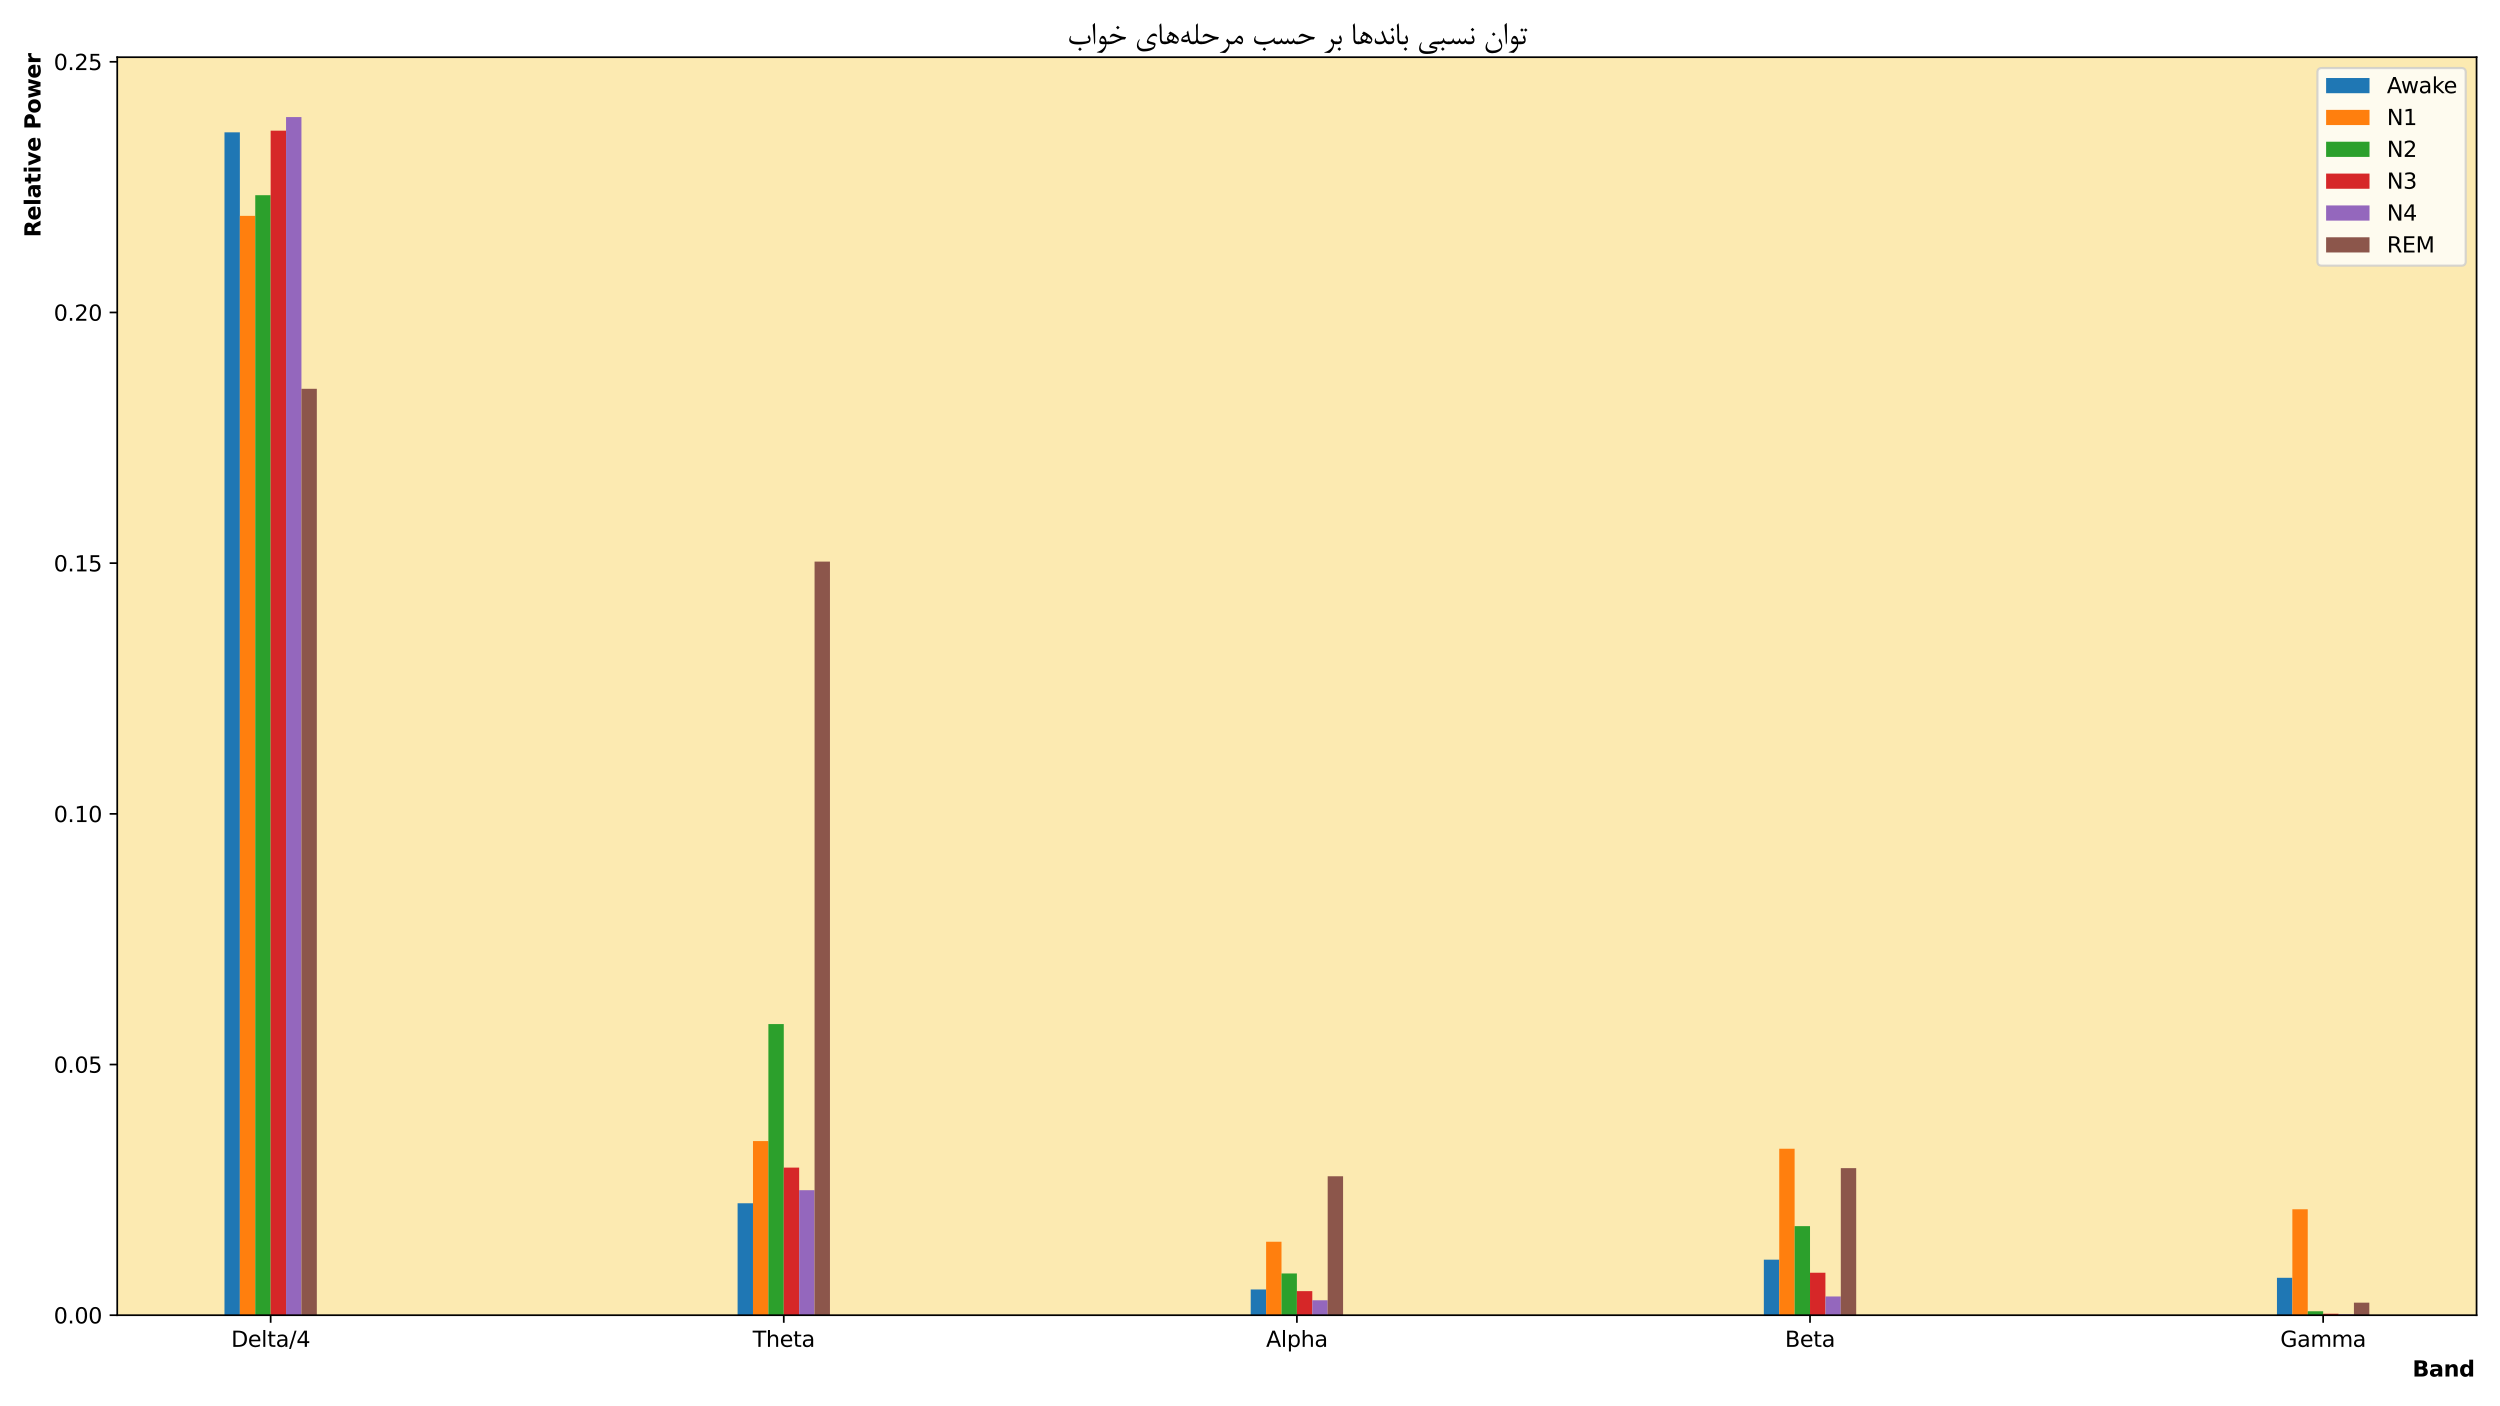 <?xml version="1.0" encoding="utf-8" standalone="no"?>
<!DOCTYPE svg PUBLIC "-//W3C//DTD SVG 1.1//EN"
  "http://www.w3.org/Graphics/SVG/1.1/DTD/svg11.dtd">
<svg xmlns:xlink="http://www.w3.org/1999/xlink" width="1152pt" height="648pt" viewBox="0 0 1152 648" xmlns="http://www.w3.org/2000/svg" version="1.1">
 <defs>
  <style type="text/css">*{stroke-linejoin: round; stroke-linecap: butt}</style>
 </defs>
 <g id="figure_1">
  <g id="patch_1">
   <path d="M 0 648 
L 1152 648 
L 1152 0 
L 0 0 
z
" style="fill: #ffffff"/>
  </g>
  <g id="axes_1">
   <g id="patch_2">
    <path d="M 54.02 606.04 
L 1141.2 606.04 
L 1141.2 26.351 
L 54.02 26.351 
z
" style="fill: #fceab1"/>
   </g>
   <g id="patch_3">
    <path d="M 103.437 606.04 
L 110.531 606.04 
L 110.531 60.979 
L 103.437 60.979 
z
" clip-path="url(#p9980afe14d)" style="fill: #1f77b4"/>
   </g>
   <g id="patch_4">
    <path d="M 339.884 606.04 
L 346.977 606.04 
L 346.977 554.479 
L 339.884 554.479 
z
" clip-path="url(#p9980afe14d)" style="fill: #1f77b4"/>
   </g>
   <g id="patch_5">
    <path d="M 576.33 606.04 
L 583.423 606.04 
L 583.423 594.187 
L 576.33 594.187 
z
" clip-path="url(#p9980afe14d)" style="fill: #1f77b4"/>
   </g>
   <g id="patch_6">
    <path d="M 812.776 606.04 
L 819.87 606.04 
L 819.87 580.453 
L 812.776 580.453 
z
" clip-path="url(#p9980afe14d)" style="fill: #1f77b4"/>
   </g>
   <g id="patch_7">
    <path d="M 1049.222 606.04 
L 1056.316 606.04 
L 1056.316 588.796 
L 1049.222 588.796 
z
" clip-path="url(#p9980afe14d)" style="fill: #1f77b4"/>
   </g>
   <g id="patch_8">
    <path d="M 110.531 606.04 
L 117.624 606.04 
L 117.624 99.478 
L 110.531 99.478 
z
" clip-path="url(#p9980afe14d)" style="fill: #ff7f0e"/>
   </g>
   <g id="patch_9">
    <path d="M 346.977 606.04 
L 354.07 606.04 
L 354.07 525.796 
L 346.977 525.796 
z
" clip-path="url(#p9980afe14d)" style="fill: #ff7f0e"/>
   </g>
   <g id="patch_10">
    <path d="M 583.423 606.04 
L 590.517 606.04 
L 590.517 572.177 
L 583.423 572.177 
z
" clip-path="url(#p9980afe14d)" style="fill: #ff7f0e"/>
   </g>
   <g id="patch_11">
    <path d="M 819.87 606.04 
L 826.963 606.04 
L 826.963 529.322 
L 819.87 529.322 
z
" clip-path="url(#p9980afe14d)" style="fill: #ff7f0e"/>
   </g>
   <g id="patch_12">
    <path d="M 1056.316 606.04 
L 1063.409 606.04 
L 1063.409 557.228 
L 1056.316 557.228 
z
" clip-path="url(#p9980afe14d)" style="fill: #ff7f0e"/>
   </g>
   <g id="patch_13">
    <path d="M 117.624 606.04 
L 124.717 606.04 
L 124.717 89.937 
L 117.624 89.937 
z
" clip-path="url(#p9980afe14d)" style="fill: #2ca02c"/>
   </g>
   <g id="patch_14">
    <path d="M 354.07 606.04 
L 361.164 606.04 
L 361.164 471.903 
L 354.07 471.903 
z
" clip-path="url(#p9980afe14d)" style="fill: #2ca02c"/>
   </g>
   <g id="patch_15">
    <path d="M 590.517 606.04 
L 597.61 606.04 
L 597.61 586.819 
L 590.517 586.819 
z
" clip-path="url(#p9980afe14d)" style="fill: #2ca02c"/>
   </g>
   <g id="patch_16">
    <path d="M 826.963 606.04 
L 834.056 606.04 
L 834.056 565.008 
L 826.963 565.008 
z
" clip-path="url(#p9980afe14d)" style="fill: #2ca02c"/>
   </g>
   <g id="patch_17">
    <path d="M 1063.409 606.04 
L 1070.503 606.04 
L 1070.503 604.23 
L 1063.409 604.23 
z
" clip-path="url(#p9980afe14d)" style="fill: #2ca02c"/>
   </g>
   <g id="patch_18">
    <path d="M 124.717 606.04 
L 131.811 606.04 
L 131.811 60.225 
L 124.717 60.225 
z
" clip-path="url(#p9980afe14d)" style="fill: #d62728"/>
   </g>
   <g id="patch_19">
    <path d="M 361.164 606.04 
L 368.257 606.04 
L 368.257 538.018 
L 361.164 538.018 
z
" clip-path="url(#p9980afe14d)" style="fill: #d62728"/>
   </g>
   <g id="patch_20">
    <path d="M 597.61 606.04 
L 604.703 606.04 
L 604.703 594.968 
L 597.61 594.968 
z
" clip-path="url(#p9980afe14d)" style="fill: #d62728"/>
   </g>
   <g id="patch_21">
    <path d="M 834.056 606.04 
L 841.15 606.04 
L 841.15 586.469 
L 834.056 586.469 
z
" clip-path="url(#p9980afe14d)" style="fill: #d62728"/>
   </g>
   <g id="patch_22">
    <path d="M 1070.503 606.04 
L 1077.596 606.04 
L 1077.596 605.357 
L 1070.503 605.357 
z
" clip-path="url(#p9980afe14d)" style="fill: #d62728"/>
   </g>
   <g id="patch_23">
    <path d="M 131.811 606.04 
L 138.904 606.04 
L 138.904 53.955 
L 131.811 53.955 
z
" clip-path="url(#p9980afe14d)" style="fill: #9467bd"/>
   </g>
   <g id="patch_24">
    <path d="M 368.257 606.04 
L 375.35 606.04 
L 375.35 548.439 
L 368.257 548.439 
z
" clip-path="url(#p9980afe14d)" style="fill: #9467bd"/>
   </g>
   <g id="patch_25">
    <path d="M 604.703 606.04 
L 611.797 606.04 
L 611.797 599.157 
L 604.703 599.157 
z
" clip-path="url(#p9980afe14d)" style="fill: #9467bd"/>
   </g>
   <g id="patch_26">
    <path d="M 841.15 606.04 
L 848.243 606.04 
L 848.243 597.402 
L 841.15 597.402 
z
" clip-path="url(#p9980afe14d)" style="fill: #9467bd"/>
   </g>
   <g id="patch_27">
    <path d="M 1077.596 606.04 
L 1084.689 606.04 
L 1084.689 605.638 
L 1077.596 605.638 
z
" clip-path="url(#p9980afe14d)" style="fill: #9467bd"/>
   </g>
   <g id="patch_28">
    <path d="M 138.904 606.04 
L 145.998 606.04 
L 145.998 179.157 
L 138.904 179.157 
z
" clip-path="url(#p9980afe14d)" style="fill: #8c564b"/>
   </g>
   <g id="patch_29">
    <path d="M 375.35 606.04 
L 382.444 606.04 
L 382.444 258.773 
L 375.35 258.773 
z
" clip-path="url(#p9980afe14d)" style="fill: #8c564b"/>
   </g>
   <g id="patch_30">
    <path d="M 611.797 606.04 
L 618.89 606.04 
L 618.89 542.019 
L 611.797 542.019 
z
" clip-path="url(#p9980afe14d)" style="fill: #8c564b"/>
   </g>
   <g id="patch_31">
    <path d="M 848.243 606.04 
L 855.336 606.04 
L 855.336 538.28 
L 848.243 538.28 
z
" clip-path="url(#p9980afe14d)" style="fill: #8c564b"/>
   </g>
   <g id="patch_32">
    <path d="M 1084.689 606.04 
L 1091.783 606.04 
L 1091.783 600.275 
L 1084.689 600.275 
z
" clip-path="url(#p9980afe14d)" style="fill: #8c564b"/>
   </g>
   <g id="matplotlib.axis_1">
    <g id="xtick_1">
     <g id="line2d_1">
      <defs>
       <path id="m41d69eccf8" d="M 0 0 
L 0 3.5 
" style="stroke: #000000; stroke-width: 0.8"/>
      </defs>
      <g>
       <use xlink:href="#m41d69eccf8" x="124.717" y="606.04" style="stroke: #000000; stroke-width: 0.8"/>
      </g>
     </g>
     <g id="text_1">
      <!-- Delta/4 -->
      <g transform="translate(106.512 620.638)scale(0.1 -0.1)">
       <defs>
        <path id="DejaVuSans-44" d="M 1259 4147 
L 1259 519 
L 2022 519 
Q 2988 519 3436 956 
Q 3884 1394 3884 2338 
Q 3884 3275 3436 3711 
Q 2988 4147 2022 4147 
L 1259 4147 
z
M 628 4666 
L 1925 4666 
Q 3281 4666 3915 4102 
Q 4550 3538 4550 2338 
Q 4550 1131 3912 565 
Q 3275 0 1925 0 
L 628 0 
L 628 4666 
z
" transform="scale(0.016)"/>
        <path id="DejaVuSans-65" d="M 3597 1894 
L 3597 1613 
L 953 1613 
Q 991 1019 1311 708 
Q 1631 397 2203 397 
Q 2534 397 2845 478 
Q 3156 559 3463 722 
L 3463 178 
Q 3153 47 2828 -22 
Q 2503 -91 2169 -91 
Q 1331 -91 842 396 
Q 353 884 353 1716 
Q 353 2575 817 3079 
Q 1281 3584 2069 3584 
Q 2775 3584 3186 3129 
Q 3597 2675 3597 1894 
z
M 3022 2063 
Q 3016 2534 2758 2815 
Q 2500 3097 2075 3097 
Q 1594 3097 1305 2825 
Q 1016 2553 972 2059 
L 3022 2063 
z
" transform="scale(0.016)"/>
        <path id="DejaVuSans-6c" d="M 603 4863 
L 1178 4863 
L 1178 0 
L 603 0 
L 603 4863 
z
" transform="scale(0.016)"/>
        <path id="DejaVuSans-74" d="M 1172 4494 
L 1172 3500 
L 2356 3500 
L 2356 3053 
L 1172 3053 
L 1172 1153 
Q 1172 725 1289 603 
Q 1406 481 1766 481 
L 2356 481 
L 2356 0 
L 1766 0 
Q 1100 0 847 248 
Q 594 497 594 1153 
L 594 3053 
L 172 3053 
L 172 3500 
L 594 3500 
L 594 4494 
L 1172 4494 
z
" transform="scale(0.016)"/>
        <path id="DejaVuSans-61" d="M 2194 1759 
Q 1497 1759 1228 1600 
Q 959 1441 959 1056 
Q 959 750 1161 570 
Q 1363 391 1709 391 
Q 2188 391 2477 730 
Q 2766 1069 2766 1631 
L 2766 1759 
L 2194 1759 
z
M 3341 1997 
L 3341 0 
L 2766 0 
L 2766 531 
Q 2569 213 2275 61 
Q 1981 -91 1556 -91 
Q 1019 -91 701 211 
Q 384 513 384 1019 
Q 384 1609 779 1909 
Q 1175 2209 1959 2209 
L 2766 2209 
L 2766 2266 
Q 2766 2663 2505 2880 
Q 2244 3097 1772 3097 
Q 1472 3097 1187 3025 
Q 903 2953 641 2809 
L 641 3341 
Q 956 3463 1253 3523 
Q 1550 3584 1831 3584 
Q 2591 3584 2966 3190 
Q 3341 2797 3341 1997 
z
" transform="scale(0.016)"/>
        <path id="DejaVuSans-2f" d="M 1625 4666 
L 2156 4666 
L 531 -594 
L 0 -594 
L 1625 4666 
z
" transform="scale(0.016)"/>
        <path id="DejaVuSans-34" d="M 2419 4116 
L 825 1625 
L 2419 1625 
L 2419 4116 
z
M 2253 4666 
L 3047 4666 
L 3047 1625 
L 3713 1625 
L 3713 1100 
L 3047 1100 
L 3047 0 
L 2419 0 
L 2419 1100 
L 313 1100 
L 313 1709 
L 2253 4666 
z
" transform="scale(0.016)"/>
       </defs>
       <use xlink:href="#DejaVuSans-44"/>
       <use xlink:href="#DejaVuSans-65" x="77.002"/>
       <use xlink:href="#DejaVuSans-6c" x="138.525"/>
       <use xlink:href="#DejaVuSans-74" x="166.309"/>
       <use xlink:href="#DejaVuSans-61" x="205.518"/>
       <use xlink:href="#DejaVuSans-2f" x="266.797"/>
       <use xlink:href="#DejaVuSans-34" x="300.488"/>
      </g>
     </g>
    </g>
    <g id="xtick_2">
     <g id="line2d_2">
      <g>
       <use xlink:href="#m41d69eccf8" x="361.164" y="606.04" style="stroke: #000000; stroke-width: 0.8"/>
      </g>
     </g>
     <g id="text_2">
      <!-- Theta -->
      <g transform="translate(346.84 620.638)scale(0.1 -0.1)">
       <defs>
        <path id="DejaVuSans-54" d="M -19 4666 
L 3928 4666 
L 3928 4134 
L 2272 4134 
L 2272 0 
L 1638 0 
L 1638 4134 
L -19 4134 
L -19 4666 
z
" transform="scale(0.016)"/>
        <path id="DejaVuSans-68" d="M 3513 2113 
L 3513 0 
L 2938 0 
L 2938 2094 
Q 2938 2591 2744 2837 
Q 2550 3084 2163 3084 
Q 1697 3084 1428 2787 
Q 1159 2491 1159 1978 
L 1159 0 
L 581 0 
L 581 4863 
L 1159 4863 
L 1159 2956 
Q 1366 3272 1645 3428 
Q 1925 3584 2291 3584 
Q 2894 3584 3203 3211 
Q 3513 2838 3513 2113 
z
" transform="scale(0.016)"/>
       </defs>
       <use xlink:href="#DejaVuSans-54"/>
       <use xlink:href="#DejaVuSans-68" x="61.084"/>
       <use xlink:href="#DejaVuSans-65" x="124.463"/>
       <use xlink:href="#DejaVuSans-74" x="185.986"/>
       <use xlink:href="#DejaVuSans-61" x="225.195"/>
      </g>
     </g>
    </g>
    <g id="xtick_3">
     <g id="line2d_3">
      <g>
       <use xlink:href="#m41d69eccf8" x="597.61" y="606.04" style="stroke: #000000; stroke-width: 0.8"/>
      </g>
     </g>
     <g id="text_3">
      <!-- Alpha -->
      <g transform="translate(583.394 620.638)scale(0.1 -0.1)">
       <defs>
        <path id="DejaVuSans-41" d="M 2188 4044 
L 1331 1722 
L 3047 1722 
L 2188 4044 
z
M 1831 4666 
L 2547 4666 
L 4325 0 
L 3669 0 
L 3244 1197 
L 1141 1197 
L 716 0 
L 50 0 
L 1831 4666 
z
" transform="scale(0.016)"/>
        <path id="DejaVuSans-70" d="M 1159 525 
L 1159 -1331 
L 581 -1331 
L 581 3500 
L 1159 3500 
L 1159 2969 
Q 1341 3281 1617 3432 
Q 1894 3584 2278 3584 
Q 2916 3584 3314 3078 
Q 3713 2572 3713 1747 
Q 3713 922 3314 415 
Q 2916 -91 2278 -91 
Q 1894 -91 1617 61 
Q 1341 213 1159 525 
z
M 3116 1747 
Q 3116 2381 2855 2742 
Q 2594 3103 2138 3103 
Q 1681 3103 1420 2742 
Q 1159 2381 1159 1747 
Q 1159 1113 1420 752 
Q 1681 391 2138 391 
Q 2594 391 2855 752 
Q 3116 1113 3116 1747 
z
" transform="scale(0.016)"/>
       </defs>
       <use xlink:href="#DejaVuSans-41"/>
       <use xlink:href="#DejaVuSans-6c" x="68.408"/>
       <use xlink:href="#DejaVuSans-70" x="96.191"/>
       <use xlink:href="#DejaVuSans-68" x="159.668"/>
       <use xlink:href="#DejaVuSans-61" x="223.047"/>
      </g>
     </g>
    </g>
    <g id="xtick_4">
     <g id="line2d_4">
      <g>
       <use xlink:href="#m41d69eccf8" x="834.056" y="606.04" style="stroke: #000000; stroke-width: 0.8"/>
      </g>
     </g>
     <g id="text_4">
      <!-- Beta -->
      <g transform="translate(822.525 620.638)scale(0.1 -0.1)">
       <defs>
        <path id="DejaVuSans-42" d="M 1259 2228 
L 1259 519 
L 2272 519 
Q 2781 519 3026 730 
Q 3272 941 3272 1375 
Q 3272 1813 3026 2020 
Q 2781 2228 2272 2228 
L 1259 2228 
z
M 1259 4147 
L 1259 2741 
L 2194 2741 
Q 2656 2741 2882 2914 
Q 3109 3088 3109 3444 
Q 3109 3797 2882 3972 
Q 2656 4147 2194 4147 
L 1259 4147 
z
M 628 4666 
L 2241 4666 
Q 2963 4666 3353 4366 
Q 3744 4066 3744 3513 
Q 3744 3084 3544 2831 
Q 3344 2578 2956 2516 
Q 3422 2416 3680 2098 
Q 3938 1781 3938 1306 
Q 3938 681 3513 340 
Q 3088 0 2303 0 
L 628 0 
L 628 4666 
z
" transform="scale(0.016)"/>
       </defs>
       <use xlink:href="#DejaVuSans-42"/>
       <use xlink:href="#DejaVuSans-65" x="68.604"/>
       <use xlink:href="#DejaVuSans-74" x="130.127"/>
       <use xlink:href="#DejaVuSans-61" x="169.336"/>
      </g>
     </g>
    </g>
    <g id="xtick_5">
     <g id="line2d_5">
      <g>
       <use xlink:href="#m41d69eccf8" x="1070.503" y="606.04" style="stroke: #000000; stroke-width: 0.8"/>
      </g>
     </g>
     <g id="text_5">
      <!-- Gamma -->
      <g transform="translate(1050.76 620.638)scale(0.1 -0.1)">
       <defs>
        <path id="DejaVuSans-47" d="M 3809 666 
L 3809 1919 
L 2778 1919 
L 2778 2438 
L 4434 2438 
L 4434 434 
Q 4069 175 3628 42 
Q 3188 -91 2688 -91 
Q 1594 -91 976 548 
Q 359 1188 359 2328 
Q 359 3472 976 4111 
Q 1594 4750 2688 4750 
Q 3144 4750 3555 4637 
Q 3966 4525 4313 4306 
L 4313 3634 
Q 3963 3931 3569 4081 
Q 3175 4231 2741 4231 
Q 1884 4231 1454 3753 
Q 1025 3275 1025 2328 
Q 1025 1384 1454 906 
Q 1884 428 2741 428 
Q 3075 428 3337 486 
Q 3600 544 3809 666 
z
" transform="scale(0.016)"/>
        <path id="DejaVuSans-6d" d="M 3328 2828 
Q 3544 3216 3844 3400 
Q 4144 3584 4550 3584 
Q 5097 3584 5394 3201 
Q 5691 2819 5691 2113 
L 5691 0 
L 5113 0 
L 5113 2094 
Q 5113 2597 4934 2840 
Q 4756 3084 4391 3084 
Q 3944 3084 3684 2787 
Q 3425 2491 3425 1978 
L 3425 0 
L 2847 0 
L 2847 2094 
Q 2847 2600 2669 2842 
Q 2491 3084 2119 3084 
Q 1678 3084 1418 2786 
Q 1159 2488 1159 1978 
L 1159 0 
L 581 0 
L 581 3500 
L 1159 3500 
L 1159 2956 
Q 1356 3278 1631 3431 
Q 1906 3584 2284 3584 
Q 2666 3584 2933 3390 
Q 3200 3197 3328 2828 
z
" transform="scale(0.016)"/>
       </defs>
       <use xlink:href="#DejaVuSans-47"/>
       <use xlink:href="#DejaVuSans-61" x="77.49"/>
       <use xlink:href="#DejaVuSans-6d" x="138.77"/>
       <use xlink:href="#DejaVuSans-6d" x="236.182"/>
       <use xlink:href="#DejaVuSans-61" x="333.594"/>
      </g>
     </g>
    </g>
    <g id="text_6">
     <!-- Band -->
     <g transform="translate(1111.656 634.317)scale(0.1 -0.1)">
      <defs>
       <path id="DejaVuSans-Bold-42" d="M 2456 2859 
Q 2741 2859 2887 2984 
Q 3034 3109 3034 3353 
Q 3034 3594 2887 3720 
Q 2741 3847 2456 3847 
L 1791 3847 
L 1791 2859 
L 2456 2859 
z
M 2497 819 
Q 2859 819 3042 972 
Q 3225 1125 3225 1434 
Q 3225 1738 3044 1889 
Q 2863 2041 2497 2041 
L 1791 2041 
L 1791 819 
L 2497 819 
z
M 3616 2497 
Q 4003 2384 4215 2081 
Q 4428 1778 4428 1338 
Q 4428 663 3972 331 
Q 3516 0 2584 0 
L 588 0 
L 588 4666 
L 2394 4666 
Q 3366 4666 3802 4372 
Q 4238 4078 4238 3431 
Q 4238 3091 4078 2852 
Q 3919 2613 3616 2497 
z
" transform="scale(0.016)"/>
       <path id="DejaVuSans-Bold-61" d="M 2106 1575 
Q 1756 1575 1579 1456 
Q 1403 1338 1403 1106 
Q 1403 894 1545 773 
Q 1688 653 1941 653 
Q 2256 653 2472 879 
Q 2688 1106 2688 1447 
L 2688 1575 
L 2106 1575 
z
M 3816 1997 
L 3816 0 
L 2688 0 
L 2688 519 
Q 2463 200 2181 54 
Q 1900 -91 1497 -91 
Q 953 -91 614 226 
Q 275 544 275 1050 
Q 275 1666 698 1953 
Q 1122 2241 2028 2241 
L 2688 2241 
L 2688 2328 
Q 2688 2594 2478 2717 
Q 2269 2841 1825 2841 
Q 1466 2841 1156 2769 
Q 847 2697 581 2553 
L 581 3406 
Q 941 3494 1303 3539 
Q 1666 3584 2028 3584 
Q 2975 3584 3395 3211 
Q 3816 2838 3816 1997 
z
" transform="scale(0.016)"/>
       <path id="DejaVuSans-Bold-6e" d="M 4056 2131 
L 4056 0 
L 2931 0 
L 2931 347 
L 2931 1631 
Q 2931 2084 2911 2256 
Q 2891 2428 2841 2509 
Q 2775 2619 2662 2680 
Q 2550 2741 2406 2741 
Q 2056 2741 1856 2470 
Q 1656 2200 1656 1722 
L 1656 0 
L 538 0 
L 538 3500 
L 1656 3500 
L 1656 2988 
Q 1909 3294 2193 3439 
Q 2478 3584 2822 3584 
Q 3428 3584 3742 3212 
Q 4056 2841 4056 2131 
z
" transform="scale(0.016)"/>
       <path id="DejaVuSans-Bold-64" d="M 2919 2988 
L 2919 4863 
L 4044 4863 
L 4044 0 
L 2919 0 
L 2919 506 
Q 2688 197 2409 53 
Q 2131 -91 1766 -91 
Q 1119 -91 703 423 
Q 288 938 288 1747 
Q 288 2556 703 3070 
Q 1119 3584 1766 3584 
Q 2128 3584 2408 3439 
Q 2688 3294 2919 2988 
z
M 2181 722 
Q 2541 722 2730 984 
Q 2919 1247 2919 1747 
Q 2919 2247 2730 2509 
Q 2541 2772 2181 2772 
Q 1825 2772 1636 2509 
Q 1447 2247 1447 1747 
Q 1447 1247 1636 984 
Q 1825 722 2181 722 
z
" transform="scale(0.016)"/>
      </defs>
      <use xlink:href="#DejaVuSans-Bold-42"/>
      <use xlink:href="#DejaVuSans-Bold-61" x="76.221"/>
      <use xlink:href="#DejaVuSans-Bold-6e" x="143.701"/>
      <use xlink:href="#DejaVuSans-Bold-64" x="214.893"/>
     </g>
    </g>
   </g>
   <g id="matplotlib.axis_2">
    <g id="ytick_1">
     <g id="line2d_6">
      <defs>
       <path id="m0d9f760bec" d="M 0 0 
L -3.5 0 
" style="stroke: #000000; stroke-width: 0.8"/>
      </defs>
      <g>
       <use xlink:href="#m0d9f760bec" x="54.02" y="606.04" style="stroke: #000000; stroke-width: 0.8"/>
      </g>
     </g>
     <g id="text_7">
      <!-- 0.00 -->
      <g transform="translate(24.754 609.839)scale(0.1 -0.1)">
       <defs>
        <path id="DejaVuSans-30" d="M 2034 4250 
Q 1547 4250 1301 3770 
Q 1056 3291 1056 2328 
Q 1056 1369 1301 889 
Q 1547 409 2034 409 
Q 2525 409 2770 889 
Q 3016 1369 3016 2328 
Q 3016 3291 2770 3770 
Q 2525 4250 2034 4250 
z
M 2034 4750 
Q 2819 4750 3233 4129 
Q 3647 3509 3647 2328 
Q 3647 1150 3233 529 
Q 2819 -91 2034 -91 
Q 1250 -91 836 529 
Q 422 1150 422 2328 
Q 422 3509 836 4129 
Q 1250 4750 2034 4750 
z
" transform="scale(0.016)"/>
        <path id="DejaVuSans-2e" d="M 684 794 
L 1344 794 
L 1344 0 
L 684 0 
L 684 794 
z
" transform="scale(0.016)"/>
       </defs>
       <use xlink:href="#DejaVuSans-30"/>
       <use xlink:href="#DejaVuSans-2e" x="63.623"/>
       <use xlink:href="#DejaVuSans-30" x="95.41"/>
       <use xlink:href="#DejaVuSans-30" x="159.033"/>
      </g>
     </g>
    </g>
    <g id="ytick_2">
     <g id="line2d_7">
      <g>
       <use xlink:href="#m0d9f760bec" x="54.02" y="490.528" style="stroke: #000000; stroke-width: 0.8"/>
      </g>
     </g>
     <g id="text_8">
      <!-- 0.05 -->
      <g transform="translate(24.754 494.327)scale(0.1 -0.1)">
       <defs>
        <path id="DejaVuSans-35" d="M 691 4666 
L 3169 4666 
L 3169 4134 
L 1269 4134 
L 1269 2991 
Q 1406 3038 1543 3061 
Q 1681 3084 1819 3084 
Q 2600 3084 3056 2656 
Q 3513 2228 3513 1497 
Q 3513 744 3044 326 
Q 2575 -91 1722 -91 
Q 1428 -91 1123 -41 
Q 819 9 494 109 
L 494 744 
Q 775 591 1075 516 
Q 1375 441 1709 441 
Q 2250 441 2565 725 
Q 2881 1009 2881 1497 
Q 2881 1984 2565 2268 
Q 2250 2553 1709 2553 
Q 1456 2553 1204 2497 
Q 953 2441 691 2322 
L 691 4666 
z
" transform="scale(0.016)"/>
       </defs>
       <use xlink:href="#DejaVuSans-30"/>
       <use xlink:href="#DejaVuSans-2e" x="63.623"/>
       <use xlink:href="#DejaVuSans-30" x="95.41"/>
       <use xlink:href="#DejaVuSans-35" x="159.033"/>
      </g>
     </g>
    </g>
    <g id="ytick_3">
     <g id="line2d_8">
      <g>
       <use xlink:href="#m0d9f760bec" x="54.02" y="375.015" style="stroke: #000000; stroke-width: 0.8"/>
      </g>
     </g>
     <g id="text_9">
      <!-- 0.10 -->
      <g transform="translate(24.754 378.814)scale(0.1 -0.1)">
       <defs>
        <path id="DejaVuSans-31" d="M 794 531 
L 1825 531 
L 1825 4091 
L 703 3866 
L 703 4441 
L 1819 4666 
L 2450 4666 
L 2450 531 
L 3481 531 
L 3481 0 
L 794 0 
L 794 531 
z
" transform="scale(0.016)"/>
       </defs>
       <use xlink:href="#DejaVuSans-30"/>
       <use xlink:href="#DejaVuSans-2e" x="63.623"/>
       <use xlink:href="#DejaVuSans-31" x="95.41"/>
       <use xlink:href="#DejaVuSans-30" x="159.033"/>
      </g>
     </g>
    </g>
    <g id="ytick_4">
     <g id="line2d_9">
      <g>
       <use xlink:href="#m0d9f760bec" x="54.02" y="259.503" style="stroke: #000000; stroke-width: 0.8"/>
      </g>
     </g>
     <g id="text_10">
      <!-- 0.15 -->
      <g transform="translate(24.754 263.302)scale(0.1 -0.1)">
       <use xlink:href="#DejaVuSans-30"/>
       <use xlink:href="#DejaVuSans-2e" x="63.623"/>
       <use xlink:href="#DejaVuSans-31" x="95.41"/>
       <use xlink:href="#DejaVuSans-35" x="159.033"/>
      </g>
     </g>
    </g>
    <g id="ytick_5">
     <g id="line2d_10">
      <g>
       <use xlink:href="#m0d9f760bec" x="54.02" y="143.991" style="stroke: #000000; stroke-width: 0.8"/>
      </g>
     </g>
     <g id="text_11">
      <!-- 0.20 -->
      <g transform="translate(24.754 147.79)scale(0.1 -0.1)">
       <defs>
        <path id="DejaVuSans-32" d="M 1228 531 
L 3431 531 
L 3431 0 
L 469 0 
L 469 531 
Q 828 903 1448 1529 
Q 2069 2156 2228 2338 
Q 2531 2678 2651 2914 
Q 2772 3150 2772 3378 
Q 2772 3750 2511 3984 
Q 2250 4219 1831 4219 
Q 1534 4219 1204 4116 
Q 875 4013 500 3803 
L 500 4441 
Q 881 4594 1212 4672 
Q 1544 4750 1819 4750 
Q 2544 4750 2975 4387 
Q 3406 4025 3406 3419 
Q 3406 3131 3298 2873 
Q 3191 2616 2906 2266 
Q 2828 2175 2409 1742 
Q 1991 1309 1228 531 
z
" transform="scale(0.016)"/>
       </defs>
       <use xlink:href="#DejaVuSans-30"/>
       <use xlink:href="#DejaVuSans-2e" x="63.623"/>
       <use xlink:href="#DejaVuSans-32" x="95.41"/>
       <use xlink:href="#DejaVuSans-30" x="159.033"/>
      </g>
     </g>
    </g>
    <g id="ytick_6">
     <g id="line2d_11">
      <g>
       <use xlink:href="#m0d9f760bec" x="54.02" y="28.478" style="stroke: #000000; stroke-width: 0.8"/>
      </g>
     </g>
     <g id="text_12">
      <!-- 0.25 -->
      <g transform="translate(24.754 32.277)scale(0.1 -0.1)">
       <use xlink:href="#DejaVuSans-30"/>
       <use xlink:href="#DejaVuSans-2e" x="63.623"/>
       <use xlink:href="#DejaVuSans-32" x="95.41"/>
       <use xlink:href="#DejaVuSans-35" x="159.033"/>
      </g>
     </g>
    </g>
    <g id="text_13">
     <!-- Relative Power -->
     <g transform="translate(18.675 109.331)rotate(-90)scale(0.1 -0.1)">
      <defs>
       <path id="DejaVuSans-Bold-52" d="M 2297 2597 
Q 2675 2597 2839 2737 
Q 3003 2878 3003 3200 
Q 3003 3519 2839 3656 
Q 2675 3794 2297 3794 
L 1791 3794 
L 1791 2597 
L 2297 2597 
z
M 1791 1766 
L 1791 0 
L 588 0 
L 588 4666 
L 2425 4666 
Q 3347 4666 3776 4356 
Q 4206 4047 4206 3378 
Q 4206 2916 3982 2619 
Q 3759 2322 3309 2181 
Q 3556 2125 3751 1926 
Q 3947 1728 4147 1325 
L 4800 0 
L 3519 0 
L 2950 1159 
Q 2778 1509 2601 1637 
Q 2425 1766 2131 1766 
L 1791 1766 
z
" transform="scale(0.016)"/>
       <path id="DejaVuSans-Bold-65" d="M 4031 1759 
L 4031 1441 
L 1416 1441 
Q 1456 1047 1700 850 
Q 1944 653 2381 653 
Q 2734 653 3104 758 
Q 3475 863 3866 1075 
L 3866 213 
Q 3469 63 3072 -14 
Q 2675 -91 2278 -91 
Q 1328 -91 801 392 
Q 275 875 275 1747 
Q 275 2603 792 3093 
Q 1309 3584 2216 3584 
Q 3041 3584 3536 3087 
Q 4031 2591 4031 1759 
z
M 2881 2131 
Q 2881 2450 2695 2645 
Q 2509 2841 2209 2841 
Q 1884 2841 1681 2658 
Q 1478 2475 1428 2131 
L 2881 2131 
z
" transform="scale(0.016)"/>
       <path id="DejaVuSans-Bold-6c" d="M 538 4863 
L 1656 4863 
L 1656 0 
L 538 0 
L 538 4863 
z
" transform="scale(0.016)"/>
       <path id="DejaVuSans-Bold-74" d="M 1759 4494 
L 1759 3500 
L 2913 3500 
L 2913 2700 
L 1759 2700 
L 1759 1216 
Q 1759 972 1856 886 
Q 1953 800 2241 800 
L 2816 800 
L 2816 0 
L 1856 0 
Q 1194 0 917 276 
Q 641 553 641 1216 
L 641 2700 
L 84 2700 
L 84 3500 
L 641 3500 
L 641 4494 
L 1759 4494 
z
" transform="scale(0.016)"/>
       <path id="DejaVuSans-Bold-69" d="M 538 3500 
L 1656 3500 
L 1656 0 
L 538 0 
L 538 3500 
z
M 538 4863 
L 1656 4863 
L 1656 3950 
L 538 3950 
L 538 4863 
z
" transform="scale(0.016)"/>
       <path id="DejaVuSans-Bold-76" d="M 97 3500 
L 1216 3500 
L 2088 1081 
L 2956 3500 
L 4078 3500 
L 2700 0 
L 1472 0 
L 97 3500 
z
" transform="scale(0.016)"/>
       <path id="DejaVuSans-Bold-20" transform="scale(0.016)"/>
       <path id="DejaVuSans-Bold-50" d="M 588 4666 
L 2584 4666 
Q 3475 4666 3951 4270 
Q 4428 3875 4428 3144 
Q 4428 2409 3951 2014 
Q 3475 1619 2584 1619 
L 1791 1619 
L 1791 0 
L 588 0 
L 588 4666 
z
M 1791 3794 
L 1791 2491 
L 2456 2491 
Q 2806 2491 2997 2661 
Q 3188 2831 3188 3144 
Q 3188 3456 2997 3625 
Q 2806 3794 2456 3794 
L 1791 3794 
z
" transform="scale(0.016)"/>
       <path id="DejaVuSans-Bold-6f" d="M 2203 2784 
Q 1831 2784 1636 2517 
Q 1441 2250 1441 1747 
Q 1441 1244 1636 976 
Q 1831 709 2203 709 
Q 2569 709 2762 976 
Q 2956 1244 2956 1747 
Q 2956 2250 2762 2517 
Q 2569 2784 2203 2784 
z
M 2203 3584 
Q 3106 3584 3614 3096 
Q 4122 2609 4122 1747 
Q 4122 884 3614 396 
Q 3106 -91 2203 -91 
Q 1297 -91 786 396 
Q 275 884 275 1747 
Q 275 2609 786 3096 
Q 1297 3584 2203 3584 
z
" transform="scale(0.016)"/>
       <path id="DejaVuSans-Bold-77" d="M 225 3500 
L 1313 3500 
L 1900 1088 
L 2491 3500 
L 3425 3500 
L 4013 1113 
L 4603 3500 
L 5691 3500 
L 4769 0 
L 3547 0 
L 2956 2406 
L 2369 0 
L 1147 0 
L 225 3500 
z
" transform="scale(0.016)"/>
       <path id="DejaVuSans-Bold-72" d="M 3138 2547 
Q 2991 2616 2845 2648 
Q 2700 2681 2553 2681 
Q 2122 2681 1889 2404 
Q 1656 2128 1656 1613 
L 1656 0 
L 538 0 
L 538 3500 
L 1656 3500 
L 1656 2925 
Q 1872 3269 2151 3426 
Q 2431 3584 2822 3584 
Q 2878 3584 2943 3579 
Q 3009 3575 3134 3559 
L 3138 2547 
z
" transform="scale(0.016)"/>
      </defs>
      <use xlink:href="#DejaVuSans-Bold-52"/>
      <use xlink:href="#DejaVuSans-Bold-65" x="77.002"/>
      <use xlink:href="#DejaVuSans-Bold-6c" x="144.824"/>
      <use xlink:href="#DejaVuSans-Bold-61" x="179.102"/>
      <use xlink:href="#DejaVuSans-Bold-74" x="246.582"/>
      <use xlink:href="#DejaVuSans-Bold-69" x="294.385"/>
      <use xlink:href="#DejaVuSans-Bold-76" x="328.662"/>
      <use xlink:href="#DejaVuSans-Bold-65" x="393.848"/>
      <use xlink:href="#DejaVuSans-Bold-20" x="461.67"/>
      <use xlink:href="#DejaVuSans-Bold-50" x="496.484"/>
      <use xlink:href="#DejaVuSans-Bold-6f" x="569.775"/>
      <use xlink:href="#DejaVuSans-Bold-77" x="638.477"/>
      <use xlink:href="#DejaVuSans-Bold-65" x="730.859"/>
      <use xlink:href="#DejaVuSans-Bold-72" x="798.682"/>
     </g>
    </g>
   </g>
   <g id="patch_33">
    <path d="M 54.02 606.04 
L 54.02 26.351 
" style="fill: none; stroke: #000000; stroke-width: 0.8; stroke-linejoin: miter; stroke-linecap: square"/>
   </g>
   <g id="patch_34">
    <path d="M 1141.2 606.04 
L 1141.2 26.351 
" style="fill: none; stroke: #000000; stroke-width: 0.8; stroke-linejoin: miter; stroke-linecap: square"/>
   </g>
   <g id="patch_35">
    <path d="M 54.02 606.04 
L 1141.2 606.04 
" style="fill: none; stroke: #000000; stroke-width: 0.8; stroke-linejoin: miter; stroke-linecap: square"/>
   </g>
   <g id="patch_36">
    <path d="M 54.02 26.351 
L 1141.2 26.351 
" style="fill: none; stroke: #000000; stroke-width: 0.8; stroke-linejoin: miter; stroke-linecap: square"/>
   </g>
   <g id="text_14">
    <!-- ﺏﺍﻮﺧ ﯼﺎﻫﻪﻠﺣﺮﻣ ﺐﺴﺣ ﺮﺑ ﺎﻫﺪﻧﺎﺑ ﯽﺒﺴﻧ ﻥﺍﻮﺗ -->
    <g transform="translate(491.438 20.351)scale(0.16 -0.16)">
     <defs>
      <path id="BNazanin-fe8f" d="M 4331 900 
Q 4331 456 4034 269 
Q 3834 144 3313 50 
Q 2738 -53 2069 -53 
Q 484 -53 484 816 
Q 484 1106 706 1425 
Q 750 1488 794 1488 
Q 838 1488 838 1431 
Q 838 1403 822 1366 
Q 734 1166 734 1006 
Q 734 416 2244 416 
Q 2978 416 3500 503 
Q 4078 600 4078 766 
Q 4078 866 3803 1234 
L 4000 1613 
Q 4034 1678 4075 1613 
Q 4331 1206 4331 900 
z
M 2753 -906 
L 2428 -1231 
L 2100 -903 
L 2425 -578 
L 2753 -906 
z
" transform="scale(0.016)"/>
      <path id="BNazanin-fe8d" d="M 934 497 
Q 934 253 834 50 
Q 775 -72 753 -72 
Q 728 -72 728 81 
Q 728 775 484 3469 
L 816 3778 
Q 859 3819 875 3822 
Q 891 3822 894 3753 
Q 934 2963 934 497 
z
M 934 497 
Q 934 253 834 50 
Q 775 -72 753 -72 
Q 728 -72 728 81 
Q 728 775 484 3469 
L 816 3778 
Q 859 3819 875 3822 
Q 891 3822 894 3753 
Q 934 2963 934 497 
z
" transform="scale(0.016)"/>
      <path id="BNazanin-feee" d="M 2484 3 
L 2050 3 
Q 1994 -813 1422 -1388 
Q 1241 -1569 1194 -1569 
Q 866 -1569 416 -1500 
Q 269 -1478 269 -1453 
Q 269 -1428 425 -1381 
Q 919 -1238 1328 -881 
Q 1503 -728 1647 -528 
Q 1828 -275 1828 -103 
L 1828 3 
L 1328 3 
Q 753 3 753 469 
Q 753 766 925 1106 
Q 1122 1494 1375 1494 
Q 1684 1494 1872 1113 
Q 2009 834 2044 466 
L 2484 466 
L 2484 3 
z
M 1769 472 
Q 1769 653 1641 838 
Q 1497 1047 1309 1047 
Q 1188 1047 1091 948 
Q 994 850 994 728 
Q 994 456 1459 456 
Q 1581 456 1769 472 
z
" transform="scale(0.016)"/>
      <path id="BNazanin-fea7" d="M 3203 1166 
L 3028 853 
Q 2581 859 2403 794 
Q 2163 703 1678 463 
Q 1209 228 953 138 
Q 575 3 203 3 
L -81 3 
L -81 466 
L 219 466 
Q 775 466 1197 650 
L 2128 1056 
Q 1906 1106 1419 1288 
Q 1016 1438 897 1438 
Q 666 1438 425 1234 
Q 378 1194 341 1194 
Q 300 1194 300 1247 
Q 300 1269 313 1306 
Q 509 1884 984 1884 
Q 1153 1884 1444 1753 
Q 1931 1534 2169 1453 
Q 2578 1316 3144 1278 
Q 3244 1272 3244 1253 
Q 3244 1238 3203 1166 
z
M 2069 2988 
L 1744 2663 
L 1419 2991 
L 1744 3316 
L 2069 2988 
z
" transform="scale(0.016)"/>
      <path id="BNazanin-20" transform="scale(0.016)"/>
      <path id="BNazanin-fbfc" d="M 4122 1466 
Q 4147 1353 4131 1338 
Q 4119 1322 4031 1372 
Q 3847 1475 3563 1475 
Q 3169 1475 2831 1141 
Q 2553 863 2553 700 
Q 2553 506 3109 406 
Q 3719 294 3822 113 
Q 3844 75 3844 -9 
Q 3844 -338 3634 -672 
Q 3497 -894 3034 -1078 
Q 2463 -1306 1725 -1306 
Q 1206 -1306 863 -1041 
Q 484 -747 484 -244 
Q 484 316 850 797 
Q 906 869 959 884 
Q 1009 897 1009 847 
Q 1009 809 975 747 
Q 741 316 741 -56 
Q 741 -328 944 -547 
Q 1222 -844 1769 -844 
Q 2256 -844 2797 -722 
Q 3578 -547 3578 -231 
Q 3578 -113 2813 34 
Q 2528 91 2425 150 
Q 2278 238 2278 447 
Q 2278 838 2684 1363 
Q 3122 1928 3550 1928 
Q 4016 1928 4122 1466 
z
" transform="scale(0.016)"/>
      <path id="BNazanin-fe8e" d="M 1584 3 
L 1313 3 
Q 866 3 694 369 
Q 572 625 575 1134 
L 578 1897 
Q 581 2450 484 3453 
L 731 3716 
Q 800 3788 813 3706 
Q 897 3184 897 2128 
L 897 963 
Q 897 466 1375 466 
L 1584 466 
L 1584 3 
z
" transform="scale(0.016)"/>
      <path id="BNazanin-feeb" d="M 2522 819 
Q 2522 597 2372 350 
Q 2194 59 1953 59 
Q 1766 59 1097 334 
Q 575 3 138 3 
L -81 3 
L -81 466 
L 153 466 
Q 419 466 628 522 
Q 381 697 381 997 
Q 381 1384 903 1784 
L 638 1916 
Q 753 2031 981 2269 
Q 1544 1997 1934 1691 
Q 2522 1228 2522 819 
z
M 2309 663 
Q 2309 825 2063 1063 
Q 1863 1256 1697 1341 
Q 1697 866 1422 634 
Q 1916 472 2066 472 
Q 2309 472 2309 663 
z
M 1469 1134 
Q 1469 1288 1400 1416 
Q 1319 1569 1178 1569 
Q 1022 1569 844 1434 
Q 656 1294 656 1144 
Q 656 881 1091 753 
Q 1228 784 1341 888 
Q 1469 1003 1469 1134 
z
" transform="scale(0.016)"/>
      <path id="BNazanin-feea" d="M 2738 3 
L 2441 3 
Q 1928 3 1791 641 
Q 1509 363 1466 363 
L 1113 363 
Q 925 363 741 419 
Q 484 497 484 638 
Q 484 1088 803 1369 
Q 1016 1556 1538 1763 
L 1459 2147 
L 1728 2450 
Q 1744 2400 2000 1141 
Q 2078 756 2144 641 
Q 2244 466 2459 466 
L 2738 466 
L 2738 3 
z
M 1741 819 
L 1606 1453 
Q 1403 1394 1122 1256 
Q 738 1069 738 959 
Q 738 869 1031 819 
Q 1238 784 1397 784 
Q 1594 784 1741 819 
z
" transform="scale(0.016)"/>
      <path id="BNazanin-fee0" d="M 1559 3 
L 1397 3 
Q 878 3 681 384 
Q 628 213 438 103 
Q 266 3 72 3 
L -81 3 
L -81 466 
L 78 466 
Q 575 466 575 881 
L 575 2266 
Q 575 3056 541 3478 
L 881 3766 
L 881 1075 
Q 881 466 1400 466 
L 1559 466 
L 1559 3 
z
" transform="scale(0.016)"/>
      <path id="BNazanin-fea3" d="M 3203 1166 
L 3028 853 
Q 2581 859 2403 794 
Q 2163 703 1678 463 
Q 1209 228 953 138 
Q 575 3 203 3 
L -81 3 
L -81 466 
L 219 466 
Q 775 466 1197 650 
L 2128 1056 
Q 1906 1106 1419 1288 
Q 1016 1438 897 1438 
Q 666 1438 425 1234 
Q 378 1194 341 1194 
Q 300 1194 300 1247 
Q 300 1269 313 1306 
Q 509 1884 984 1884 
Q 1153 1884 1444 1753 
Q 1931 1534 2169 1453 
Q 2578 1316 3144 1278 
Q 3244 1272 3244 1253 
Q 3244 1238 3203 1166 
z
" transform="scale(0.016)"/>
      <path id="BNazanin-feae" d="M 2488 3 
L 2319 3 
Q 2100 3 1988 78 
Q 1994 16 1994 -47 
Q 1994 -609 1628 -1131 
Q 1313 -1581 1113 -1581 
Q 656 -1581 325 -1534 
Q 216 -1519 216 -1481 
Q 216 -1444 328 -1422 
Q 797 -1325 1272 -925 
Q 1778 -497 1778 -103 
Q 1778 159 1359 566 
L 1544 941 
Q 1566 988 1581 991 
Q 1600 984 1634 938 
Q 1819 694 1919 613 
Q 2106 466 2363 466 
L 2488 466 
L 2488 3 
z
" transform="scale(0.016)"/>
      <path id="BNazanin-fee3" d="M 2066 797 
Q 2091 500 1997 297 
Q 1853 -13 1678 -13 
Q 1359 -13 772 397 
Q 591 181 519 125 
Q 363 3 134 3 
L -81 3 
L -81 466 
L 203 466 
Q 472 466 675 741 
Q 775 884 1034 1250 
Q 1231 1525 1438 1525 
Q 1728 1525 1913 1231 
Q 2047 1016 2066 797 
z
M 1828 503 
Q 1828 678 1697 884 
Q 1550 1116 1375 1116 
Q 1197 1116 956 750 
Q 1056 641 1322 520 
Q 1588 400 1734 400 
Q 1828 400 1828 503 
z
" transform="scale(0.016)"/>
      <path id="BNazanin-fe90" d="M 4803 3 
L 4634 3 
Q 4353 3 4175 131 
Q 3972 275 3969 544 
Q 3303 -72 1916 -72 
Q 484 -72 484 797 
Q 484 1091 706 1406 
Q 747 1466 794 1466 
Q 838 1466 838 1409 
Q 838 1384 822 1347 
Q 734 1147 734 988 
Q 734 391 2034 391 
Q 3550 391 4047 1050 
Q 4147 1181 4200 1181 
Q 4238 1181 4238 1106 
Q 4238 1053 4216 947 
Q 4194 841 4194 788 
Q 4194 466 4634 466 
L 4803 466 
L 4803 3 
z
M 2669 -906 
L 2344 -1231 
L 2019 -903 
L 2344 -578 
L 2669 -906 
z
" transform="scale(0.016)"/>
      <path id="BNazanin-feb4" d="M 3772 3 
L 3550 3 
Q 3147 3 2984 331 
Q 2841 3 2453 3 
Q 2116 3 1934 331 
Q 1766 3 1403 3 
Q 966 3 819 331 
Q 591 3 197 3 
L -81 3 
L -81 466 
L 238 466 
Q 672 466 750 934 
Q 769 1050 825 1050 
Q 875 1050 888 931 
Q 934 466 1391 466 
Q 1834 466 1884 931 
Q 1897 1050 1947 1050 
Q 2003 1050 2019 934 
Q 2081 466 2438 466 
Q 2881 466 2931 931 
Q 2944 1050 2994 1050 
Q 3050 1050 3066 934 
Q 3125 466 3541 466 
L 3772 466 
L 3772 3 
z
" transform="scale(0.016)"/>
      <path id="BNazanin-fe91" d="M 1038 797 
Q 1038 3 247 3 
L -81 3 
L -81 466 
L 191 466 
Q 788 466 788 681 
Q 788 831 516 1178 
L 678 1572 
Q 703 1631 719 1631 
Q 734 1631 784 1559 
Q 1038 1188 1038 797 
z
M 909 -878 
L 584 -1203 
L 256 -875 
L 581 -550 
L 909 -878 
z
" transform="scale(0.016)"/>
      <path id="BNazanin-feaa" d="M 3116 3 
L 2938 3 
Q 2713 3 2556 147 
Q 2459 238 2322 466 
Q 2178 209 1988 106 
Q 1756 -22 1325 -22 
Q 484 -22 484 581 
Q 484 784 609 1000 
Q 650 1072 691 1072 
Q 728 1072 728 1009 
Q 728 975 718 908 
Q 709 841 709 806 
Q 709 447 1319 447 
Q 2178 447 2178 781 
Q 2178 963 1681 2084 
L 1859 2394 
Q 1894 2453 1906 2456 
Q 1925 2444 1953 2378 
Q 2153 1906 2500 953 
Q 2678 466 3003 466 
L 3116 466 
L 3116 3 
z
" transform="scale(0.016)"/>
      <path id="BNazanin-fee7" d="M 1038 797 
Q 1038 3 247 3 
L -81 3 
L -81 466 
L 191 466 
Q 788 466 788 681 
Q 788 831 516 1178 
L 678 1572 
Q 703 1631 719 1631 
Q 734 1631 784 1559 
Q 1038 1188 1038 797 
z
M 1006 2619 
L 681 2294 
L 356 2622 
L 681 2947 
L 1006 2619 
z
" transform="scale(0.016)"/>
      <path id="BNazanin-fbfd" d="M 4075 3 
L 3163 3 
Q 2994 3 2838 -50 
Q 2622 -122 2622 -253 
Q 2622 -284 3198 -412 
Q 3775 -541 3775 -666 
Q 3775 -1138 3503 -1369 
Q 3044 -1763 1884 -1763 
Q 484 -1763 484 -728 
Q 484 -494 584 -208 
Q 684 78 828 266 
Q 884 341 931 344 
Q 978 347 978 294 
Q 978 247 941 175 
Q 759 -169 759 -538 
Q 759 -947 1147 -1144 
Q 1444 -1294 1900 -1294 
Q 2384 -1294 2788 -1244 
Q 3513 -1153 3513 -934 
Q 3513 -844 3197 -791 
Q 2694 -706 2616 -684 
Q 2300 -597 2300 -416 
Q 2300 -272 2453 -56 
Q 2581 122 2722 238 
Q 3003 466 3522 466 
L 4075 466 
L 4075 3 
z
" transform="scale(0.016)"/>
      <path id="BNazanin-fe92" d="M 2050 3 
L 1744 3 
Q 1191 3 1003 366 
Q 797 3 178 3 
L -81 3 
L -81 466 
L 275 466 
Q 859 466 913 919 
Q 934 1100 1003 1100 
Q 1072 1100 1091 913 
Q 1131 466 1697 466 
L 2050 466 
L 2050 3 
z
M 1184 -878 
L 859 -1203 
L 531 -875 
L 856 -550 
L 1184 -878 
z
" transform="scale(0.016)"/>
      <path id="BNazanin-fee5" d="M 3453 59 
Q 3488 -150 3488 -291 
Q 3488 -516 3413 -728 
Q 3256 -1175 2709 -1422 
Q 2253 -1628 1716 -1628 
Q 1191 -1628 853 -1369 
Q 484 -1081 484 -569 
Q 484 -297 619 13 
Q 716 234 819 359 
Q 869 419 909 419 
Q 947 419 947 375 
Q 947 347 928 309 
Q 750 -56 750 -359 
Q 750 -656 947 -872 
Q 1206 -1156 1731 -1156 
Q 2325 -1156 2781 -944 
Q 3156 -769 3250 -563 
Q 3281 -494 3281 -391 
Q 3281 -231 3200 0 
Q 3131 194 2825 628 
L 2988 953 
Q 3025 1025 3044 1025 
Q 3063 1025 3100 966 
Q 3375 538 3453 59 
z
M 2275 1791 
L 1950 1466 
L 1622 1794 
L 1947 2119 
L 2275 1791 
z
" transform="scale(0.016)"/>
      <path id="BNazanin-fe97" d="M 1038 797 
Q 1038 3 247 3 
L -81 3 
L -81 466 
L 191 466 
Q 788 466 788 681 
Q 788 831 516 1178 
L 678 1572 
Q 703 1631 719 1631 
Q 734 1631 784 1559 
Q 1038 1188 1038 797 
z
M 1353 2547 
L 1044 2238 
L 731 2550 
L 1041 2856 
L 1353 2547 
z
M 666 2547 
L 359 2238 
L 47 2550 
L 356 2856 
L 666 2547 
z
" transform="scale(0.016)"/>
     </defs>
     <use xlink:href="#BNazanin-fe8f"/>
     <use xlink:href="#BNazanin-fe8d" x="67.725"/>
     <use xlink:href="#BNazanin-feee" x="82.422"/>
     <use xlink:href="#BNazanin-fea7" x="119.922"/>
     <use xlink:href="#BNazanin-20" x="170.605"/>
     <use xlink:href="#BNazanin-fbfc" x="195.02"/>
     <use xlink:href="#BNazanin-fe8e" x="259.766"/>
     <use xlink:href="#BNazanin-feeb" x="283.203"/>
     <use xlink:href="#BNazanin-feea" x="322.656"/>
     <use xlink:href="#BNazanin-fee0" x="364.16"/>
     <use xlink:href="#BNazanin-fea3" x="387.256"/>
     <use xlink:href="#BNazanin-feae" x="437.939"/>
     <use xlink:href="#BNazanin-fee3" x="475.537"/>
     <use xlink:href="#BNazanin-20" x="507.861"/>
     <use xlink:href="#BNazanin-fe90" x="532.275"/>
     <use xlink:href="#BNazanin-feb4" x="606.055"/>
     <use xlink:href="#BNazanin-fea3" x="663.672"/>
     <use xlink:href="#BNazanin-20" x="714.355"/>
     <use xlink:href="#BNazanin-feae" x="738.77"/>
     <use xlink:href="#BNazanin-fe91" x="776.367"/>
     <use xlink:href="#BNazanin-20" x="792.627"/>
     <use xlink:href="#BNazanin-fe8e" x="817.041"/>
     <use xlink:href="#BNazanin-feeb" x="840.479"/>
     <use xlink:href="#BNazanin-feaa" x="879.932"/>
     <use xlink:href="#BNazanin-fee7" x="927.344"/>
     <use xlink:href="#BNazanin-fe8e" x="943.604"/>
     <use xlink:href="#BNazanin-fe91" x="967.041"/>
     <use xlink:href="#BNazanin-20" x="983.301"/>
     <use xlink:href="#BNazanin-fbfd" x="1007.715"/>
     <use xlink:href="#BNazanin-fe92" x="1070.068"/>
     <use xlink:href="#BNazanin-feb4" x="1100.83"/>
     <use xlink:href="#BNazanin-fee7" x="1158.447"/>
     <use xlink:href="#BNazanin-20" x="1174.707"/>
     <use xlink:href="#BNazanin-fee5" x="1199.121"/>
     <use xlink:href="#BNazanin-fe8d" x="1253.711"/>
     <use xlink:href="#BNazanin-feee" x="1268.408"/>
     <use xlink:href="#BNazanin-fe97" x="1305.908"/>
    </g>
   </g>
   <g id="legend_1">
    <g id="patch_37">
     <path d="M 1069.872 122.42 
L 1134.2 122.42 
Q 1136.2 122.42 1136.2 120.42 
L 1136.2 33.351 
Q 1136.2 31.351 1134.2 31.351 
L 1069.872 31.351 
Q 1067.872 31.351 1067.872 33.351 
L 1067.872 120.42 
Q 1067.872 122.42 1069.872 122.42 
z
" style="fill: #ffffff; opacity: 0.8; stroke: #cccccc; stroke-linejoin: miter"/>
    </g>
    <g id="patch_38">
     <path d="M 1071.872 42.95 
L 1091.872 42.95 
L 1091.872 35.95 
L 1071.872 35.95 
z
" style="fill: #1f77b4"/>
    </g>
    <g id="text_15">
     <!-- Awake -->
     <g transform="translate(1099.872 42.95)scale(0.1 -0.1)">
      <defs>
       <path id="DejaVuSans-77" d="M 269 3500 
L 844 3500 
L 1563 769 
L 2278 3500 
L 2956 3500 
L 3675 769 
L 4391 3500 
L 4966 3500 
L 4050 0 
L 3372 0 
L 2619 2869 
L 1863 0 
L 1184 0 
L 269 3500 
z
" transform="scale(0.016)"/>
       <path id="DejaVuSans-6b" d="M 581 4863 
L 1159 4863 
L 1159 1991 
L 2875 3500 
L 3609 3500 
L 1753 1863 
L 3688 0 
L 2938 0 
L 1159 1709 
L 1159 0 
L 581 0 
L 581 4863 
z
" transform="scale(0.016)"/>
      </defs>
      <use xlink:href="#DejaVuSans-41"/>
      <use xlink:href="#DejaVuSans-77" x="64.408"/>
      <use xlink:href="#DejaVuSans-61" x="146.195"/>
      <use xlink:href="#DejaVuSans-6b" x="207.475"/>
      <use xlink:href="#DejaVuSans-65" x="261.76"/>
     </g>
    </g>
    <g id="patch_39">
     <path d="M 1071.872 57.628 
L 1091.872 57.628 
L 1091.872 50.628 
L 1071.872 50.628 
z
" style="fill: #ff7f0e"/>
    </g>
    <g id="text_16">
     <!-- N1 -->
     <g transform="translate(1099.872 57.628)scale(0.1 -0.1)">
      <defs>
       <path id="DejaVuSans-4e" d="M 628 4666 
L 1478 4666 
L 3547 763 
L 3547 4666 
L 4159 4666 
L 4159 0 
L 3309 0 
L 1241 3903 
L 1241 0 
L 628 0 
L 628 4666 
z
" transform="scale(0.016)"/>
      </defs>
      <use xlink:href="#DejaVuSans-4e"/>
      <use xlink:href="#DejaVuSans-31" x="74.805"/>
     </g>
    </g>
    <g id="patch_40">
     <path d="M 1071.872 72.306 
L 1091.872 72.306 
L 1091.872 65.306 
L 1071.872 65.306 
z
" style="fill: #2ca02c"/>
    </g>
    <g id="text_17">
     <!-- N2 -->
     <g transform="translate(1099.872 72.306)scale(0.1 -0.1)">
      <use xlink:href="#DejaVuSans-4e"/>
      <use xlink:href="#DejaVuSans-32" x="74.805"/>
     </g>
    </g>
    <g id="patch_41">
     <path d="M 1071.872 86.984 
L 1091.872 86.984 
L 1091.872 79.984 
L 1071.872 79.984 
z
" style="fill: #d62728"/>
    </g>
    <g id="text_18">
     <!-- N3 -->
     <g transform="translate(1099.872 86.984)scale(0.1 -0.1)">
      <defs>
       <path id="DejaVuSans-33" d="M 2597 2516 
Q 3050 2419 3304 2112 
Q 3559 1806 3559 1356 
Q 3559 666 3084 287 
Q 2609 -91 1734 -91 
Q 1441 -91 1130 -33 
Q 819 25 488 141 
L 488 750 
Q 750 597 1062 519 
Q 1375 441 1716 441 
Q 2309 441 2620 675 
Q 2931 909 2931 1356 
Q 2931 1769 2642 2001 
Q 2353 2234 1838 2234 
L 1294 2234 
L 1294 2753 
L 1863 2753 
Q 2328 2753 2575 2939 
Q 2822 3125 2822 3475 
Q 2822 3834 2567 4026 
Q 2313 4219 1838 4219 
Q 1578 4219 1281 4162 
Q 984 4106 628 3988 
L 628 4550 
Q 988 4650 1302 4700 
Q 1616 4750 1894 4750 
Q 2613 4750 3031 4423 
Q 3450 4097 3450 3541 
Q 3450 3153 3228 2886 
Q 3006 2619 2597 2516 
z
" transform="scale(0.016)"/>
      </defs>
      <use xlink:href="#DejaVuSans-4e"/>
      <use xlink:href="#DejaVuSans-33" x="74.805"/>
     </g>
    </g>
    <g id="patch_42">
     <path d="M 1071.872 101.662 
L 1091.872 101.662 
L 1091.872 94.662 
L 1071.872 94.662 
z
" style="fill: #9467bd"/>
    </g>
    <g id="text_19">
     <!-- N4 -->
     <g transform="translate(1099.872 101.662)scale(0.1 -0.1)">
      <use xlink:href="#DejaVuSans-4e"/>
      <use xlink:href="#DejaVuSans-34" x="74.805"/>
     </g>
    </g>
    <g id="patch_43">
     <path d="M 1071.872 116.34 
L 1091.872 116.34 
L 1091.872 109.34 
L 1071.872 109.34 
z
" style="fill: #8c564b"/>
    </g>
    <g id="text_20">
     <!-- REM -->
     <g transform="translate(1099.872 116.34)scale(0.1 -0.1)">
      <defs>
       <path id="DejaVuSans-52" d="M 2841 2188 
Q 3044 2119 3236 1894 
Q 3428 1669 3622 1275 
L 4263 0 
L 3584 0 
L 2988 1197 
Q 2756 1666 2539 1819 
Q 2322 1972 1947 1972 
L 1259 1972 
L 1259 0 
L 628 0 
L 628 4666 
L 2053 4666 
Q 2853 4666 3247 4331 
Q 3641 3997 3641 3322 
Q 3641 2881 3436 2590 
Q 3231 2300 2841 2188 
z
M 1259 4147 
L 1259 2491 
L 2053 2491 
Q 2509 2491 2742 2702 
Q 2975 2913 2975 3322 
Q 2975 3731 2742 3939 
Q 2509 4147 2053 4147 
L 1259 4147 
z
" transform="scale(0.016)"/>
       <path id="DejaVuSans-45" d="M 628 4666 
L 3578 4666 
L 3578 4134 
L 1259 4134 
L 1259 2753 
L 3481 2753 
L 3481 2222 
L 1259 2222 
L 1259 531 
L 3634 531 
L 3634 0 
L 628 0 
L 628 4666 
z
" transform="scale(0.016)"/>
       <path id="DejaVuSans-4d" d="M 628 4666 
L 1569 4666 
L 2759 1491 
L 3956 4666 
L 4897 4666 
L 4897 0 
L 4281 0 
L 4281 4097 
L 3078 897 
L 2444 897 
L 1241 4097 
L 1241 0 
L 628 0 
L 628 4666 
z
" transform="scale(0.016)"/>
      </defs>
      <use xlink:href="#DejaVuSans-52"/>
      <use xlink:href="#DejaVuSans-45" x="69.482"/>
      <use xlink:href="#DejaVuSans-4d" x="132.666"/>
     </g>
    </g>
   </g>
  </g>
 </g>
 <defs>
  <clipPath id="p9980afe14d">
   <rect x="54.02" y="26.351" width="1087.18" height="579.689"/>
  </clipPath>
 </defs>
</svg>
